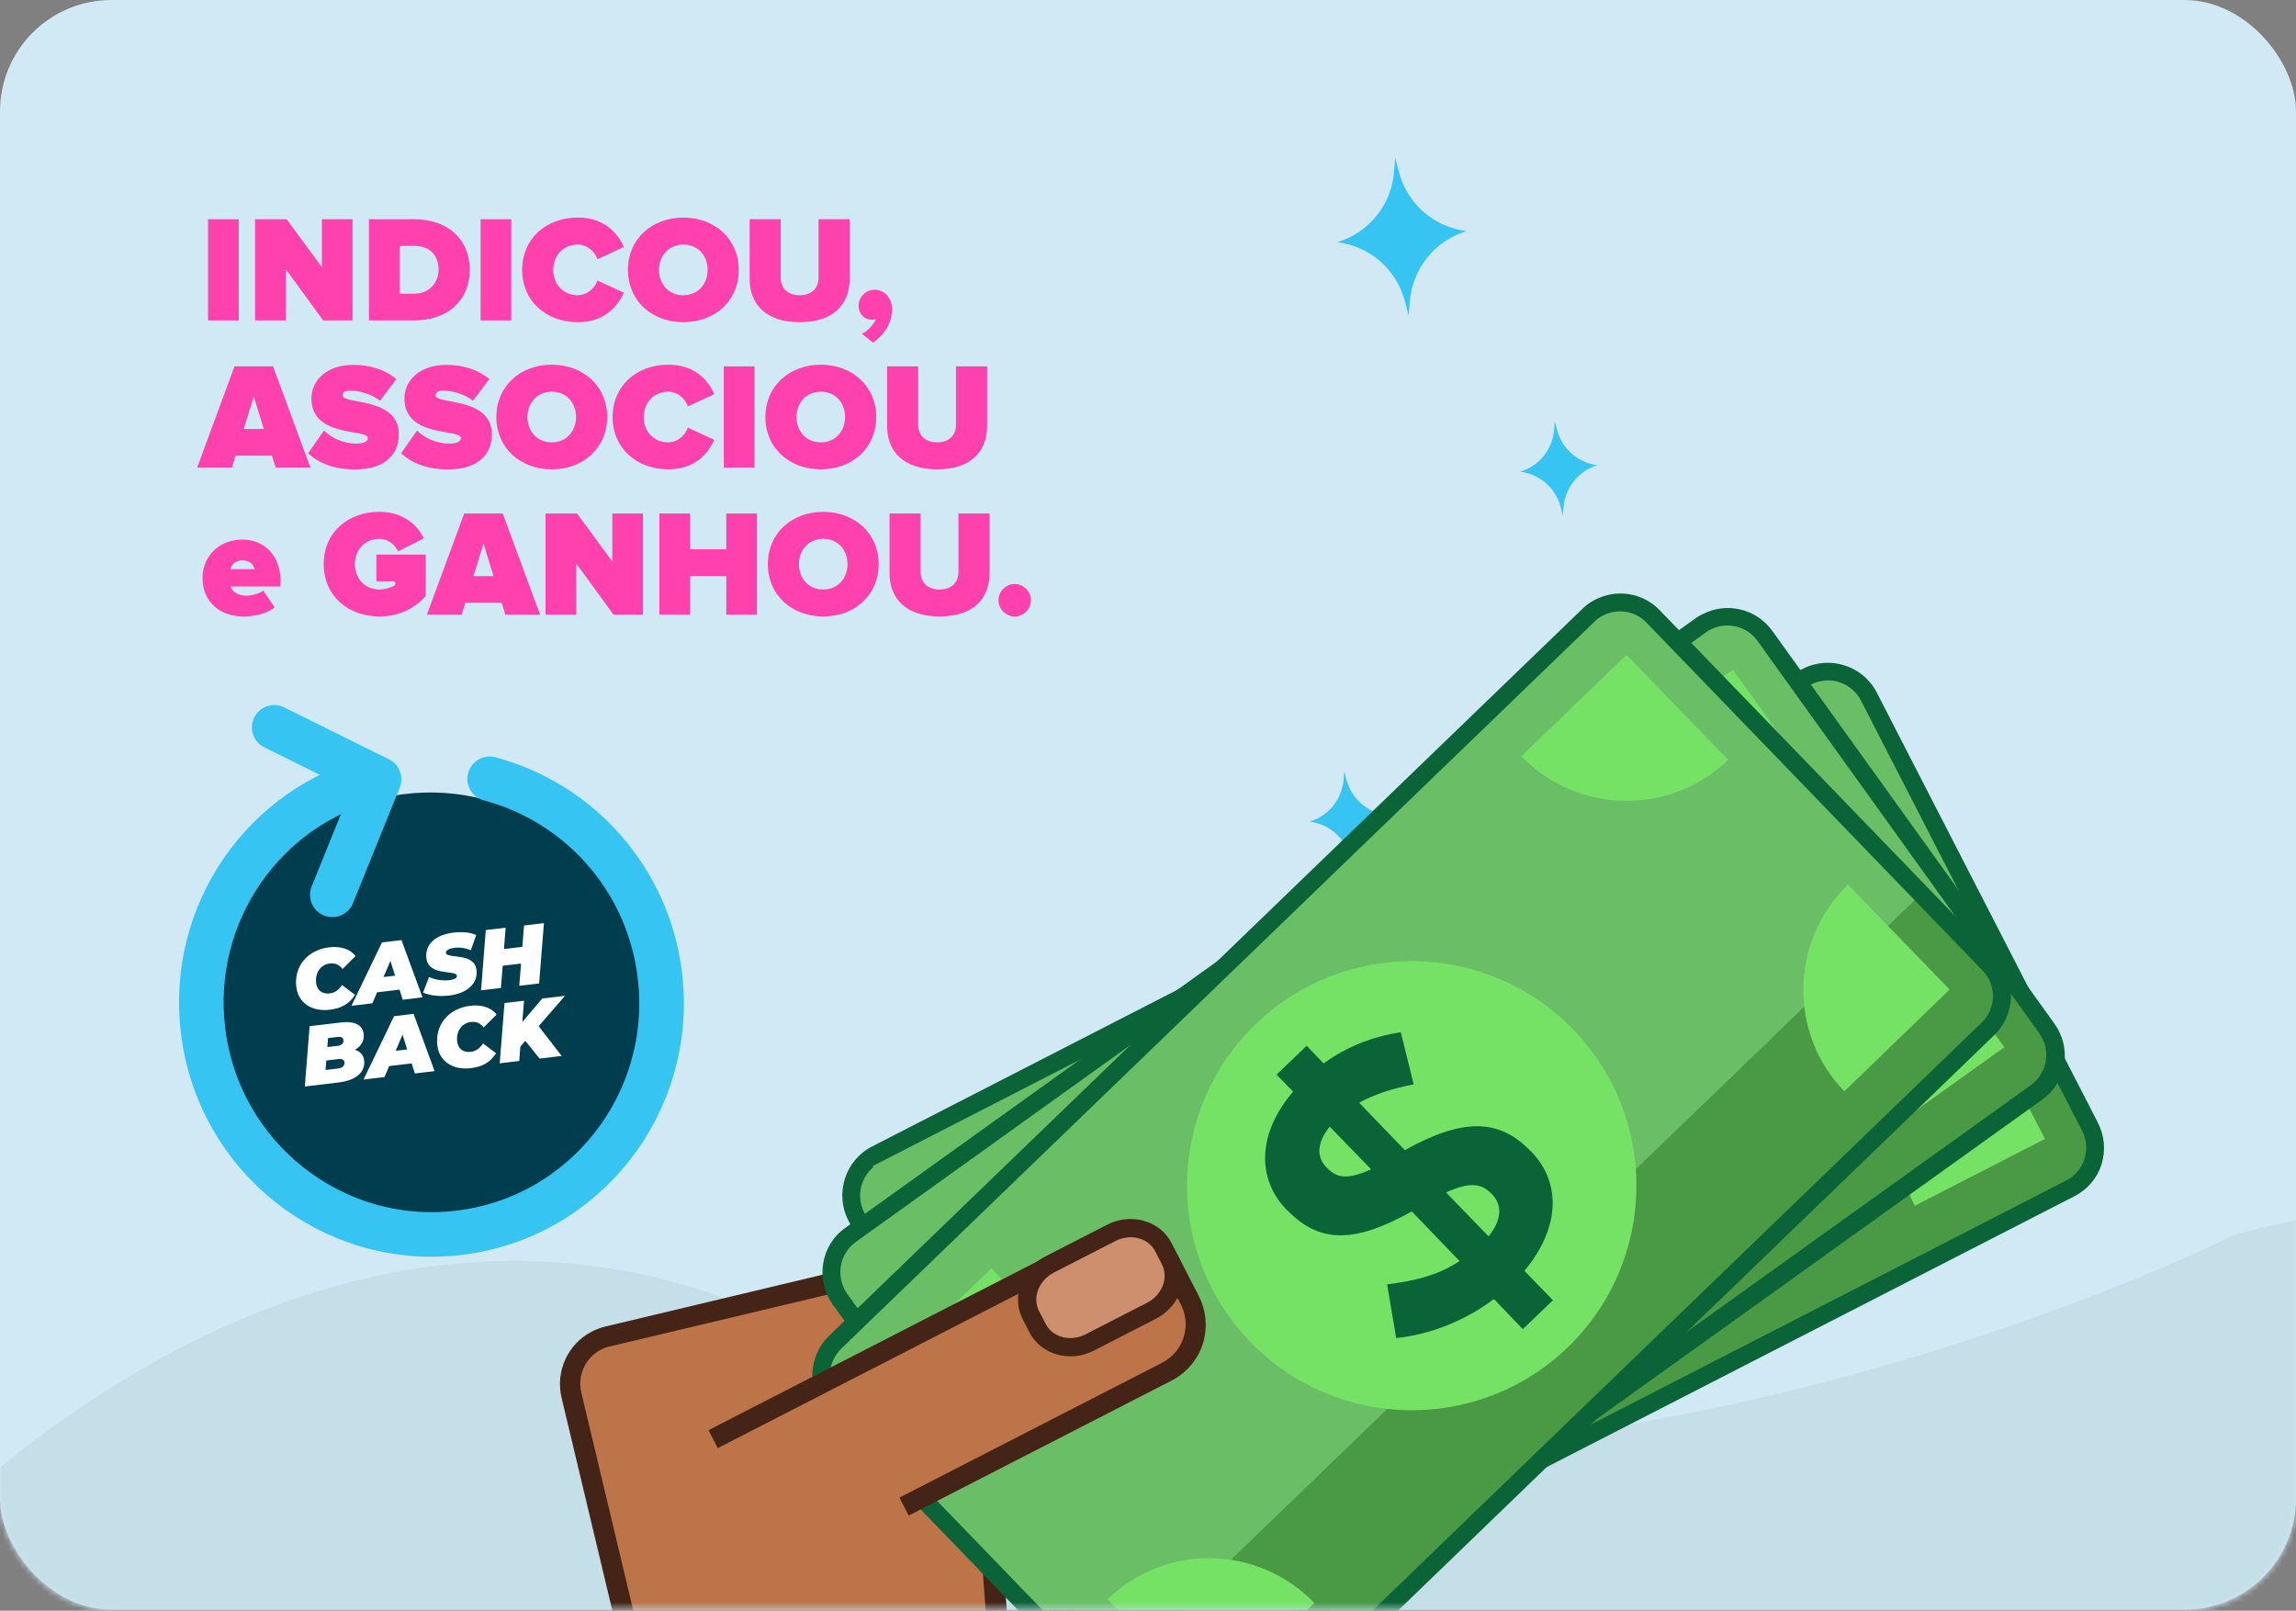 <svg width="412" height="289" viewBox="0 0 412 289" fill="none" xmlns="http://www.w3.org/2000/svg">
<rect x="0" y="0" width="412" height="289" fill="#808080" stroke="none"/>
<rect width="412" height="288.812" rx="20" fill="#D1E8F5"/>
<path fill-rule="evenodd" clip-rule="evenodd" d="M263.025 41.517L263.196 41.467C257.363 40.774 252.527 36.59 251.04 30.891L250.348 28.309L250.155 30.797C249.71 36.655 245.732 41.663 240.106 43.404L239.935 43.455C245.767 44.148 250.604 48.331 252.09 54.03L252.783 56.612L252.976 54.124C253.419 48.249 257.398 43.259 263.025 41.517Z" fill="#36C5F3"/>
<path fill-rule="evenodd" clip-rule="evenodd" d="M248.793 146.277L248.896 146.25C245.404 145.833 242.527 143.328 241.619 139.924L241.213 138.367L241.103 139.849C240.829 143.361 238.455 146.346 235.096 147.39L234.994 147.417C238.486 147.833 241.363 150.338 242.271 153.742L242.677 155.3L242.786 153.818C243.043 150.307 245.416 147.304 248.793 146.277Z" fill="#36C5F3"/>
<path fill-rule="evenodd" clip-rule="evenodd" d="M286.57 83.493L286.673 83.466C283.181 83.049 280.304 80.544 279.396 77.14L278.99 75.583L278.88 77.065C278.623 80.575 276.232 83.563 272.873 84.606L272.77 84.633C276.263 85.049 279.14 87.555 280.048 90.958L280.453 92.516L280.563 91.034C280.838 87.522 283.212 84.536 286.57 83.493Z" fill="#36C5F3"/>
<path d="M37.337 57.487V39.337H42.839V57.487H37.337Z" fill="#FF41AD"/>
<path d="M57.978 57.487L51.277 48.288V57.487H45.775V39.337H51.44L57.759 47.937V39.337H63.261V57.487H57.978Z" fill="#FF41AD"/>
<path d="M66.197 57.487V39.337H74.31C80.03 39.337 84.277 42.602 84.277 48.399C84.277 54.197 80.03 57.487 74.335 57.487H66.192H66.197ZM78.694 48.399C78.694 45.952 77.277 44.124 74.335 44.124H71.694V52.699H74.31C77.058 52.699 78.694 50.684 78.694 48.399Z" fill="#FF41AD"/>
<path d="M86.24 57.487V39.337H91.742V57.487H86.24Z" fill="#FF41AD"/>
<path d="M93.695 48.424C93.695 42.819 97.998 39.037 103.688 39.037C108.453 39.037 110.851 41.814 111.938 44.317L107.198 46.521C106.736 45.104 105.319 43.881 103.683 43.881C101.041 43.881 99.273 45.896 99.273 48.424C99.273 50.953 101.041 52.968 103.683 52.968C105.319 52.968 106.731 51.745 107.198 50.328L111.938 52.506C110.877 54.928 108.453 57.812 103.688 57.812C97.998 57.812 93.695 54.004 93.695 48.424Z" fill="#FF41AD"/>
<path d="M112.678 48.425C112.678 42.845 117.006 39.038 122.62 39.038C128.234 39.038 132.562 42.845 132.562 48.425C132.562 54.004 128.234 57.812 122.62 57.812C117.006 57.812 112.678 54.004 112.678 48.425ZM126.974 48.425C126.974 45.891 125.257 43.881 122.615 43.881C119.973 43.881 118.256 45.897 118.256 48.425C118.256 50.953 119.973 52.969 122.615 52.969C125.257 52.969 126.974 50.953 126.974 48.425Z" fill="#FF41AD"/>
<path d="M134.516 50.034V39.337H140.099V49.841C140.099 51.583 141.242 52.968 143.502 52.968C145.763 52.968 146.881 51.583 146.881 49.841V39.337H152.464V50.004C152.464 54.522 149.634 57.812 143.502 57.812C137.371 57.812 134.516 54.517 134.516 50.029V50.034Z" fill="#FF41AD"/>
<path d="M156.649 61.487L154.662 59.883C155.536 59.502 156.786 58.304 157.142 57.268C157.004 57.324 156.735 57.375 156.435 57.375C155.13 57.375 154.068 56.37 154.068 54.842C154.068 53.313 155.374 51.983 156.898 51.983C158.559 51.983 160.058 53.263 160.058 55.496C160.058 57.893 158.777 59.984 156.654 61.482L156.649 61.487Z" fill="#FF41AD"/>
<path d="M49.455 83.887L48.8 81.765H42.266L41.611 83.887H35.378L42.078 65.737H48.998L55.699 83.887H49.46H49.455ZM45.533 71.124L43.735 76.972H47.331L45.533 71.124Z" fill="#FF41AD"/>
<path d="M55.279 81.333L58.139 77.251C59.501 78.556 61.543 79.591 63.992 79.591C65.028 79.591 66.008 79.317 66.008 78.612C66.008 76.87 55.879 78.637 55.879 71.484C55.879 68.407 58.439 65.468 63.423 65.468C66.389 65.468 69.062 66.31 71.129 68.001L68.188 71.895C66.608 70.697 64.566 70.098 62.849 70.098C61.761 70.098 61.462 70.453 61.462 70.915C61.462 72.631 71.566 71.159 71.566 77.911C71.566 81.912 68.599 84.227 63.722 84.227C59.856 84.227 57.215 83.084 55.279 81.343V81.333Z" fill="#FF41AD"/>
<path d="M71.97 81.333L74.83 77.251C76.191 78.556 78.234 79.592 80.682 79.592C81.719 79.592 82.699 79.318 82.699 78.612C82.699 76.871 72.569 78.637 72.569 71.484C72.569 68.407 75.13 65.468 80.113 65.468C83.08 65.468 85.752 66.311 87.82 68.001L84.879 71.895C83.299 70.697 81.256 70.098 79.539 70.098C78.452 70.098 78.152 70.453 78.152 70.915C78.152 72.631 88.257 71.159 88.257 77.911C88.257 81.912 85.29 84.227 80.413 84.227C76.547 84.227 73.905 83.085 71.97 81.343V81.333Z" fill="#FF41AD"/>
<path d="M89.067 74.824C89.067 69.245 93.395 65.437 99.009 65.437C104.623 65.437 108.951 69.245 108.951 74.824C108.951 80.404 104.623 84.212 99.009 84.212C93.395 84.212 89.067 80.404 89.067 74.824ZM103.363 74.824C103.363 72.291 101.646 70.281 99.004 70.281C96.362 70.281 94.645 72.296 94.645 74.824C94.645 77.353 96.362 79.368 99.004 79.368C101.646 79.368 103.363 77.353 103.363 74.824Z" fill="#FF41AD"/>
<path d="M109.927 74.824C109.927 69.219 114.23 65.437 119.92 65.437C124.685 65.437 127.083 68.214 128.17 70.717L123.43 72.921C122.968 71.504 121.55 70.281 119.915 70.281C117.273 70.281 115.505 72.296 115.505 74.824C115.505 77.353 117.273 79.368 119.915 79.368C121.55 79.368 122.963 78.145 123.43 76.728L128.17 78.906C127.108 81.328 124.685 84.212 119.92 84.212C114.23 84.212 109.927 80.404 109.927 74.824Z" fill="#FF41AD"/>
<path d="M129.882 83.887V65.737H135.383V83.887H129.882Z" fill="#FF41AD"/>
<path d="M137.345 74.824C137.345 69.245 141.674 65.437 147.287 65.437C152.901 65.437 157.229 69.245 157.229 74.824C157.229 80.404 152.901 84.212 147.287 84.212C141.674 84.212 137.345 80.404 137.345 74.824ZM151.641 74.824C151.641 72.291 149.924 70.281 147.282 70.281C144.641 70.281 142.924 72.296 142.924 74.824C142.924 77.353 144.641 79.368 147.282 79.368C149.924 79.368 151.641 77.353 151.641 74.824Z" fill="#FF41AD"/>
<path d="M159.18 76.434V65.737H164.763V76.241C164.763 77.982 165.906 79.368 168.167 79.368C170.427 79.368 171.545 77.982 171.545 76.241V65.737H177.128V76.403C177.128 80.922 174.299 84.212 168.167 84.212C162.035 84.212 159.18 80.917 159.18 76.429V76.434Z" fill="#FF41AD"/>
<path d="M36.332 103.702C36.332 99.894 39.248 96.818 43.495 96.818C47.361 96.818 50.328 99.595 50.328 104.22V105.225H41.397C41.671 106.068 42.621 106.885 44.227 106.885C44.963 106.885 46.594 106.53 47.249 105.961L49.266 108.982C47.961 110.099 45.619 110.617 43.658 110.617C39.548 110.617 36.332 108.032 36.332 103.702ZM43.495 100.544C41.996 100.544 41.509 101.524 41.346 102.123H45.675C45.537 101.549 45.075 100.544 43.495 100.544Z" fill="#FF41AD"/>
<path d="M58.086 101.225C58.086 95.401 62.577 91.837 68.079 91.837C72.407 91.837 74.912 94.234 76.06 96.574L71.432 98.94C70.913 97.823 69.715 96.681 68.084 96.681C65.442 96.681 63.674 98.696 63.674 101.225C63.674 103.753 65.442 105.768 68.084 105.768C69.12 105.768 70.344 105.388 70.913 104.951V104.296H67.535V99.509H76.385V106.936C74.368 109.17 71.645 110.612 68.079 110.612C62.577 110.612 58.086 107.017 58.086 101.225Z" fill="#FF41AD"/>
<path d="M90.679 110.286L90.023 108.164H83.49L82.835 110.286H76.596L83.297 92.136H90.216L96.917 110.286H90.679ZM86.757 97.523L84.958 103.372H88.555L86.757 97.523Z" fill="#FF41AD"/>
<path d="M110.09 110.286L103.389 101.087V110.286H97.887V92.136H103.551L109.871 100.737V92.136H115.373V110.286H110.09Z" fill="#FF41AD"/>
<path d="M130.325 110.286V103.346H123.817V110.286H118.315V92.137H123.817V98.559H130.325V92.137H135.827V110.286H130.325Z" fill="#FF41AD"/>
<path d="M137.782 101.224C137.782 95.645 142.11 91.837 147.724 91.837C153.337 91.837 157.666 95.645 157.666 101.224C157.666 106.804 153.337 110.612 147.724 110.612C142.11 110.612 137.782 106.804 137.782 101.224ZM152.077 101.224C152.077 98.691 150.36 96.68 147.719 96.68C145.077 96.68 143.36 98.696 143.36 101.224C143.36 103.753 145.077 105.768 147.719 105.768C150.36 105.768 152.077 103.753 152.077 101.224Z" fill="#FF41AD"/>
<path d="M159.618 102.833V92.136H165.201V102.641C165.201 104.382 166.344 105.768 168.605 105.768C170.865 105.768 171.983 104.382 171.983 102.641V92.136H177.566V102.803C177.566 107.321 174.736 110.611 168.605 110.611C162.473 110.611 159.618 107.316 159.618 102.828V102.833Z" fill="#FF41AD"/>
<path d="M179.165 107.702C179.165 106.123 180.501 104.788 182.081 104.788C183.661 104.788 184.997 106.123 184.997 107.702C184.997 109.281 183.661 110.616 182.081 110.616C180.501 110.616 179.165 109.281 179.165 107.702Z" fill="#FF41AD"/>
<mask id="mask0_1587_7361" style="mask-type:alpha" maskUnits="userSpaceOnUse" x="0" y="171" width="412" height="118">
<rect y="171.888" width="412" height="117.112" rx="20" fill="#E9F5D1"/>
</mask>
<g mask="url(#mask0_1587_7361)">
<path d="M147.13 240.591C66.032 196.853 -9.359 263.519 -36.918 302.319V328.774H612.093C612.018 314.547 600.649 276.993 555.775 240.591C510.901 204.19 433.902 212.726 401.012 221.544C350.176 246.117 228.228 284.33 147.13 240.591Z" fill="#C5DFE8"/>
</g>
<mask id="mask1_1587_7361" style="mask-type:alpha" maskUnits="userSpaceOnUse" x="12" y="105" width="388" height="184">
<rect x="12" y="105.931" width="387.678" height="182.665" rx="20" fill="#F5EDD1"/>
</mask>
<g mask="url(#mask1_1587_7361)">
<path d="M181.404 324.463C182.515 329.214 179.62 333.943 174.931 335.019L134.157 344.724C129.402 345.834 124.67 342.941 123.593 338.256L102.613 250.326C101.502 245.574 104.396 240.846 109.085 239.769L164.155 226.635C168.91 225.525 173.641 228.418 174.718 233.103L181.404 324.463Z" fill="#BD7449"/>
<path d="M177.722 335.915C177.063 336.253 176.305 336.559 175.282 336.835L134.508 346.539C131.767 347.198 128.949 346.732 126.516 345.237C124.084 343.741 122.404 341.444 121.745 338.706L100.764 250.776C99.653 246.024 101.884 241.137 106.229 238.907C106.888 238.569 107.646 238.263 108.603 238.021L163.673 224.887C169.285 223.503 175.083 227.013 176.468 232.621L176.502 232.687L183.253 324.013L183.287 324.079C184.234 328.997 182.001 333.719 177.722 335.915ZM107.886 242.131C104.989 243.618 103.568 246.842 104.33 249.943L125.277 337.807C126.112 341.536 129.877 343.844 133.609 343.01L174.449 333.271L174.515 333.238C174.944 333.101 175.504 332.896 175.965 332.66C178.862 331.173 180.317 328.014 179.555 324.913L179.521 324.847L172.77 233.521L172.703 233.39C171.704 229.828 168.072 227.618 164.375 228.518L109.436 241.585C108.908 241.69 108.413 241.861 107.886 242.131Z" fill="#432416"/>
<path d="M375.04 202.119C377.137 206.198 375.536 211.177 371.454 213.272L204.429 299.007C200.348 301.102 195.431 299.468 193.334 295.389L153.669 218.214C151.572 214.135 153.207 209.221 157.223 207.16L324.248 121.426C328.329 119.331 333.312 120.931 335.375 124.944L375.04 202.119Z" fill="#6ABF66"/>
<path d="M185.286 279.73L195.16 298.942C196.242 301.047 200.379 301.002 204.395 298.941L371.419 213.207C375.501 211.111 377.914 207.711 376.866 205.672L366.991 186.46L185.286 279.73Z" fill="#499945"/>
<path d="M205.15 300.384C200.344 302.85 194.364 300.93 191.895 296.127L152.221 218.957C149.752 214.154 151.673 208.18 156.479 205.713L323.513 119.997C328.319 117.53 334.299 119.451 336.768 124.253L376.408 201.358C377.626 203.726 377.886 206.337 377.119 208.892C376.319 211.381 374.62 213.417 372.25 214.634L205.15 300.384ZM156.719 209.415C154.389 211.359 153.632 214.741 155.086 217.57L194.726 294.675C196.417 297.964 200.404 299.244 203.696 297.555L370.729 211.838C374.021 210.149 375.302 206.166 373.611 202.877L333.937 125.706C332.246 122.417 328.259 121.136 324.967 122.826L156.617 209.218L156.719 209.415Z" fill="#0B6438"/>
<path d="M228.49 228.617C218.312 208.813 226.125 184.514 245.941 174.342C265.758 164.17 290.073 171.978 300.251 191.782C310.43 211.585 302.617 235.885 282.8 246.056C262.984 256.228 238.669 248.42 228.49 228.617Z" fill="#75E266"/>
<path d="M164.519 214.556L176.524 237.913C189.428 231.289 194.519 215.455 187.891 202.559L164.519 214.556Z" fill="#75E266"/>
<path d="M328.845 130.208L340.849 153.564C327.946 160.188 312.101 155.1 305.473 142.204L328.845 130.208Z" fill="#75E266"/>
<path d="M366.954 204.356L354.949 181C342.045 187.623 336.954 203.458 343.582 216.353L366.954 204.356Z" fill="#75E266"/>
<path d="M202.629 288.704L190.625 265.348C203.528 258.724 219.373 263.812 226.001 276.708L202.629 288.704Z" fill="#75E266"/>
<path d="M367.303 184.473C369.958 188.182 369.12 193.352 365.409 196.005L212.809 305.433C209.097 308.087 203.924 307.25 201.269 303.541L150.654 233.067C147.998 229.358 148.836 224.189 152.548 221.535L305.148 112.107C308.859 109.454 314.032 110.291 316.687 114L367.303 184.473Z" fill="#6ABF66"/>
<path d="M191.081 289.229L203.65 306.724C205.028 308.595 209.126 307.988 212.837 305.334L365.437 195.906C369.149 193.253 371.061 189.527 369.684 187.657L357.114 170.161L191.081 289.229Z" fill="#499945"/>
<path d="M212.547 307.482C208.136 309.746 202.891 308.446 200.034 304.508L149.409 234.038C146.282 229.573 147.274 223.41 151.676 220.32L304.283 110.913C304.644 110.644 305.105 110.408 305.5 110.205C309.911 107.941 315.156 109.241 318.013 113.179L368.638 183.649C370.151 185.783 370.808 188.356 370.406 190.973C370.004 193.591 368.572 195.822 366.371 197.367L213.764 306.775C213.369 306.977 212.942 307.28 212.547 307.482ZM306.92 112.968C306.657 113.103 306.394 113.238 306.164 113.439L153.557 222.847C150.602 225.028 149.917 229.038 151.97 232.059L202.595 302.529C204.544 305.187 208.162 306.074 211.059 304.588C211.322 304.453 211.585 304.317 211.815 304.117L364.422 194.709C367.378 192.527 368.062 188.518 366.01 185.497L315.385 115.027C313.501 112.335 309.883 111.448 306.92 112.968Z" fill="#0B6438"/>
<path d="M226.213 232.281C213.239 214.161 217.368 189.009 235.499 176.044C253.631 163.079 278.799 167.205 291.773 185.325C304.747 203.444 300.617 228.596 282.486 241.561C264.421 254.493 239.252 250.366 226.213 232.281Z" fill="#75E266"/>
<path d="M160.858 227.829L176.15 249.165C187.942 240.701 190.611 224.364 182.208 212.546L160.858 227.829Z" fill="#75E266"/>
<path d="M310.962 120.181L326.255 141.517C314.463 149.981 298.082 147.247 289.612 135.463L310.962 120.181Z" fill="#75E266"/>
<path d="M359.66 187.897L344.367 166.561C332.576 175.025 329.906 191.362 338.31 203.179L359.66 187.897Z" fill="#75E266"/>
<path d="M209.491 295.578L194.198 274.242C205.99 265.778 222.371 268.511 230.841 280.295L209.491 295.578Z" fill="#75E266"/>
<path d="M356.917 173.007C360.097 176.281 359.955 181.509 356.746 184.653L221.652 315.029C218.376 318.207 213.145 318.066 209.998 314.858L149.739 252.495C146.559 249.221 146.701 243.993 149.911 240.849L285.004 110.473C288.28 107.294 293.512 107.436 296.658 110.644L356.917 173.007Z" fill="#6ABF66"/>
<path d="M197.744 302.189L212.708 317.707C214.315 319.376 218.275 318.176 221.584 315.063L356.744 184.653C360.019 181.475 361.334 177.558 359.727 175.888L344.762 160.37L197.744 302.189Z" fill="#499945"/>
<path d="M220.424 317.821C216.474 319.849 211.831 319.072 208.818 315.962L148.559 253.599C146.751 251.7 145.731 249.23 145.768 246.55C145.839 243.936 146.905 241.476 148.739 239.703L283.899 109.293C284.554 108.624 285.342 108.054 286.198 107.614C290.148 105.587 294.79 106.363 297.803 109.473L358.062 171.837C359.936 173.702 360.89 176.206 360.853 178.885C360.782 181.499 359.717 183.959 357.816 185.766L222.723 316.142C222.102 316.877 221.28 317.382 220.424 317.821ZM287.652 110.443C287.059 110.748 286.566 111.084 286.075 111.585L150.982 241.961C148.361 244.471 148.208 248.707 150.819 251.358L211.078 313.721C213.087 315.85 216.336 316.344 218.904 315.026C219.496 314.721 219.989 314.385 220.48 313.884L355.574 183.508C358.195 180.998 358.348 176.762 355.737 174.111L295.478 111.748C293.469 109.619 290.285 109.092 287.652 110.443Z" fill="#0B6438"/>
<path d="M224.321 240.737C208.854 224.728 209.305 199.219 225.324 183.762C241.343 168.306 266.869 168.757 282.335 184.765C297.802 200.773 297.35 226.283 281.332 241.739C265.313 257.196 239.787 256.745 224.321 240.737Z" fill="#75E266"/>
<path d="M159.032 245.811L177.277 264.634C187.661 254.564 188.009 237.921 177.933 227.544L159.032 245.811Z" fill="#75E266"/>
<path d="M291.865 117.51L310.11 136.333C299.726 146.402 283.106 146.119 272.996 135.677L291.865 117.51Z" fill="#75E266"/>
<path d="M349.85 177.549L331.605 158.726C321.221 168.795 320.872 185.438 330.948 195.815L349.85 177.549Z" fill="#75E266"/>
<path d="M216.983 305.784L198.739 286.961C209.189 276.858 225.743 277.174 235.853 287.617L216.983 305.784Z" fill="#75E266"/>
<path d="M253.681 194.571C250.113 195.238 246.748 196.3 243.885 197.852L252.088 206.364C262.321 200.696 268.908 200.559 274.634 206.518L274.767 206.615C280.493 212.574 279.622 220.753 273.544 228.029L278.667 233.299L273.261 238.485L268.071 233.083C262.916 236.975 256.621 239.458 250.536 240.086L248.908 230.445C253.999 229.828 258.192 228.757 261.906 226.269L253.334 217.365C243.627 222.762 237.08 223.461 231.02 217.175L230.886 217.078C225.228 211.251 225.899 203.007 232.045 195.863L229.065 192.819L234.471 187.634L237.518 190.809C241.82 187.687 246.436 185.983 251.36 185.202L253.681 194.571ZM246.034 209.803L238.602 202.143C236.186 205.212 236.278 207.659 238.053 209.492L238.186 209.59C239.828 211.325 241.719 211.768 246.034 209.803ZM259.487 213.958L267.121 221.847C269.439 218.911 269.675 216.296 267.7 214.233L267.566 214.135C265.792 212.302 263.67 212.06 259.487 213.958Z" fill="#0B6438"/>
<path d="M126.703 258.997L197.279 222.77C201.953 220.371 207.733 222.227 210.134 226.898L213.448 233.346C215.848 238.017 213.991 243.793 209.317 246.192L160.862 271.064" fill="#BD7449"/>
<path d="M163.056 271.933L161.399 268.709L208.537 244.513C212.356 242.553 213.861 237.873 211.899 234.057L208.585 227.609C206.624 223.793 201.941 222.289 198.122 224.249L128.797 259.834L127.14 256.61L196.399 221.059C201.995 218.187 208.871 220.394 211.746 225.987L215.059 232.435C216.446 235.132 216.743 238.139 215.849 241.093C214.92 243.981 212.893 246.352 210.194 247.737L163.056 271.933Z" fill="#432416"/>
<path d="M209.998 226.12C211.65 229.334 210.107 233.361 206.592 235.165L195.513 240.852C191.999 242.656 187.793 241.505 186.172 238.35L184.948 235.969C183.296 232.754 184.839 228.727 188.354 226.923L199.433 221.236C202.947 219.432 207.153 220.584 208.774 223.739L209.998 226.12Z" fill="#CE8F6F"/>
<path d="M196.277 242.341C191.988 244.542 186.791 243.072 184.741 239.084L183.518 236.703C181.468 232.715 183.299 227.637 187.588 225.435L198.667 219.748C202.956 217.547 208.153 219.017 210.203 223.005L211.427 225.386C212.375 227.232 212.548 229.325 211.941 231.367C211.217 233.619 209.56 235.523 207.416 236.623L196.277 242.341ZM189.087 228.352C186.407 229.728 185.212 232.824 186.436 235.205L187.66 237.586C188.884 239.967 192.097 240.8 194.778 239.424L205.857 233.737C208.538 232.361 209.732 229.266 208.508 226.885L207.284 224.503C206.061 222.122 202.847 221.289 200.167 222.665L189.087 228.352Z" fill="#432416"/>
<path d="M50.806 183.04C51.618 184.619 50.978 186.611 49.398 187.422C47.818 188.233 45.858 187.659 45.013 186.014C44.202 184.435 44.776 182.477 46.422 181.632C48.002 180.821 49.995 181.461 50.806 183.04Z" fill="#FFFAFA"/>
</g>
<path fill-rule="evenodd" clip-rule="evenodd" d="M63.002 144.972C43.562 152.832 34.174 174.964 42.039 194.391C49.905 213.819 72.051 223.201 91.491 215.341C110.931 207.481 120.32 185.349 112.454 165.921C104.589 146.494 82.451 137.11 63.002 144.972Z" fill="#003D4F"/>
<path fill-rule="evenodd" clip-rule="evenodd" d="M59.161 181.175C61.11 180.944 62.62 180.227 63.715 178.502L61.372 176.744C60.749 177.702 59.987 178.148 59.158 178.247C57.841 178.403 56.879 177.677 56.731 176.438C56.505 174.55 57.526 173.077 59.202 172.878C60.168 172.763 60.914 173.133 61.47 173.865L63.795 171.552C62.864 170.285 61.106 169.731 59.089 169.971C55.173 170.436 52.723 173.379 53.167 177.096C53.51 179.897 55.886 181.564 59.161 181.175ZM72.265 179.375L71.694 177.571L67.667 178.05L66.827 180.021L63.065 180.469L68.54 169.099L72.046 168.682L75.813 178.953L72.265 179.375ZM68.822 175.304L70.891 175.059L70.056 172.42L68.822 175.304ZM80.621 178.625C83.913 178.233 85.784 176.399 85.503 174.05C85.113 170.786 80.158 172.129 80.019 170.967C79.976 170.608 80.447 170.197 81.49 170.073C82.516 169.951 83.573 170.085 84.483 170.514L85.455 167.764C84.401 167.292 82.961 167.142 81.388 167.329C78.045 167.727 76.224 169.537 76.51 171.938C76.902 175.219 81.861 173.971 81.993 175.082C82.038 175.458 81.579 175.755 80.664 175.864C79.484 176.004 78.243 175.848 76.982 175.305L75.919 178.1C77.002 178.596 78.732 178.849 80.621 178.625ZM94.036 166.06L97.601 165.636L96.743 176.457L93.177 176.881L93.499 172.892L90.207 173.283L89.885 177.272L86.32 177.696L87.17 166.876L90.735 166.452L90.43 170.284L93.722 169.893L94.036 166.06Z" fill="white"/>
<path fill-rule="evenodd" clip-rule="evenodd" d="M63.686 188.367C64.79 187.734 65.409 186.75 65.263 185.528C65.073 183.93 63.68 183.16 61.166 183.459L55.557 184.126L54.699 194.947L60.804 194.221C63.505 193.9 65.623 192.608 65.344 190.267C65.237 189.301 64.639 188.653 63.686 188.367ZM60.6 186.056C61.191 185.986 61.566 186.158 61.619 186.594C61.687 187.166 61.37 187.559 60.549 187.657L58.736 187.872L58.865 186.263L60.6 186.056ZM60.712 191.71L58.412 191.984L58.548 190.287L60.847 190.013C61.318 189.957 61.746 190.132 61.802 190.602C61.88 191.251 61.404 191.628 60.712 191.71ZM74.442 192.609L73.871 190.805L69.835 191.284L68.996 193.256L65.234 193.703L70.709 182.333L74.215 181.917L77.982 192.188L74.442 192.609ZM71 188.546L73.069 188.3L72.233 185.653L71 188.546ZM84.466 191.66C86.415 191.428 87.925 190.711 89.02 188.987L86.677 187.229C86.054 188.187 85.292 188.633 84.463 188.731C83.146 188.888 82.192 188.161 82.044 186.922C81.819 185.033 82.84 183.569 84.516 183.37C85.482 183.255 86.229 183.625 86.784 184.357L89.11 182.044C88.178 180.777 86.421 180.223 84.403 180.463C80.487 180.928 78.038 183.871 78.482 187.588C78.807 190.383 81.182 192.05 84.466 191.66ZM101.385 178.678L96.66 184.127L100.792 189.468L96.816 189.94L94.259 186.752L93.369 187.794L93.174 190.373L89.668 190.79L90.527 179.969L94.032 179.552L93.727 183.384L97.299 179.164L101.385 178.678Z" fill="white"/>
<path d="M67.223 139.646C47.41 144.667 33.923 163.838 36.423 184.818C39.141 207.612 59.699 223.9 82.339 221.205C104.979 218.509 121.133 197.85 118.416 175.057C116.336 157.609 103.793 143.966 87.864 139.747" stroke="#36C5F3" stroke-width="8" stroke-miterlimit="10" stroke-linecap="round" stroke-linejoin="round"/>
<path d="M49.199 130.506L68.019 139.828L59.632 160.556" stroke="#36C5F3" stroke-width="8" stroke-miterlimit="10" stroke-linecap="round" stroke-linejoin="round"/>
</svg>
